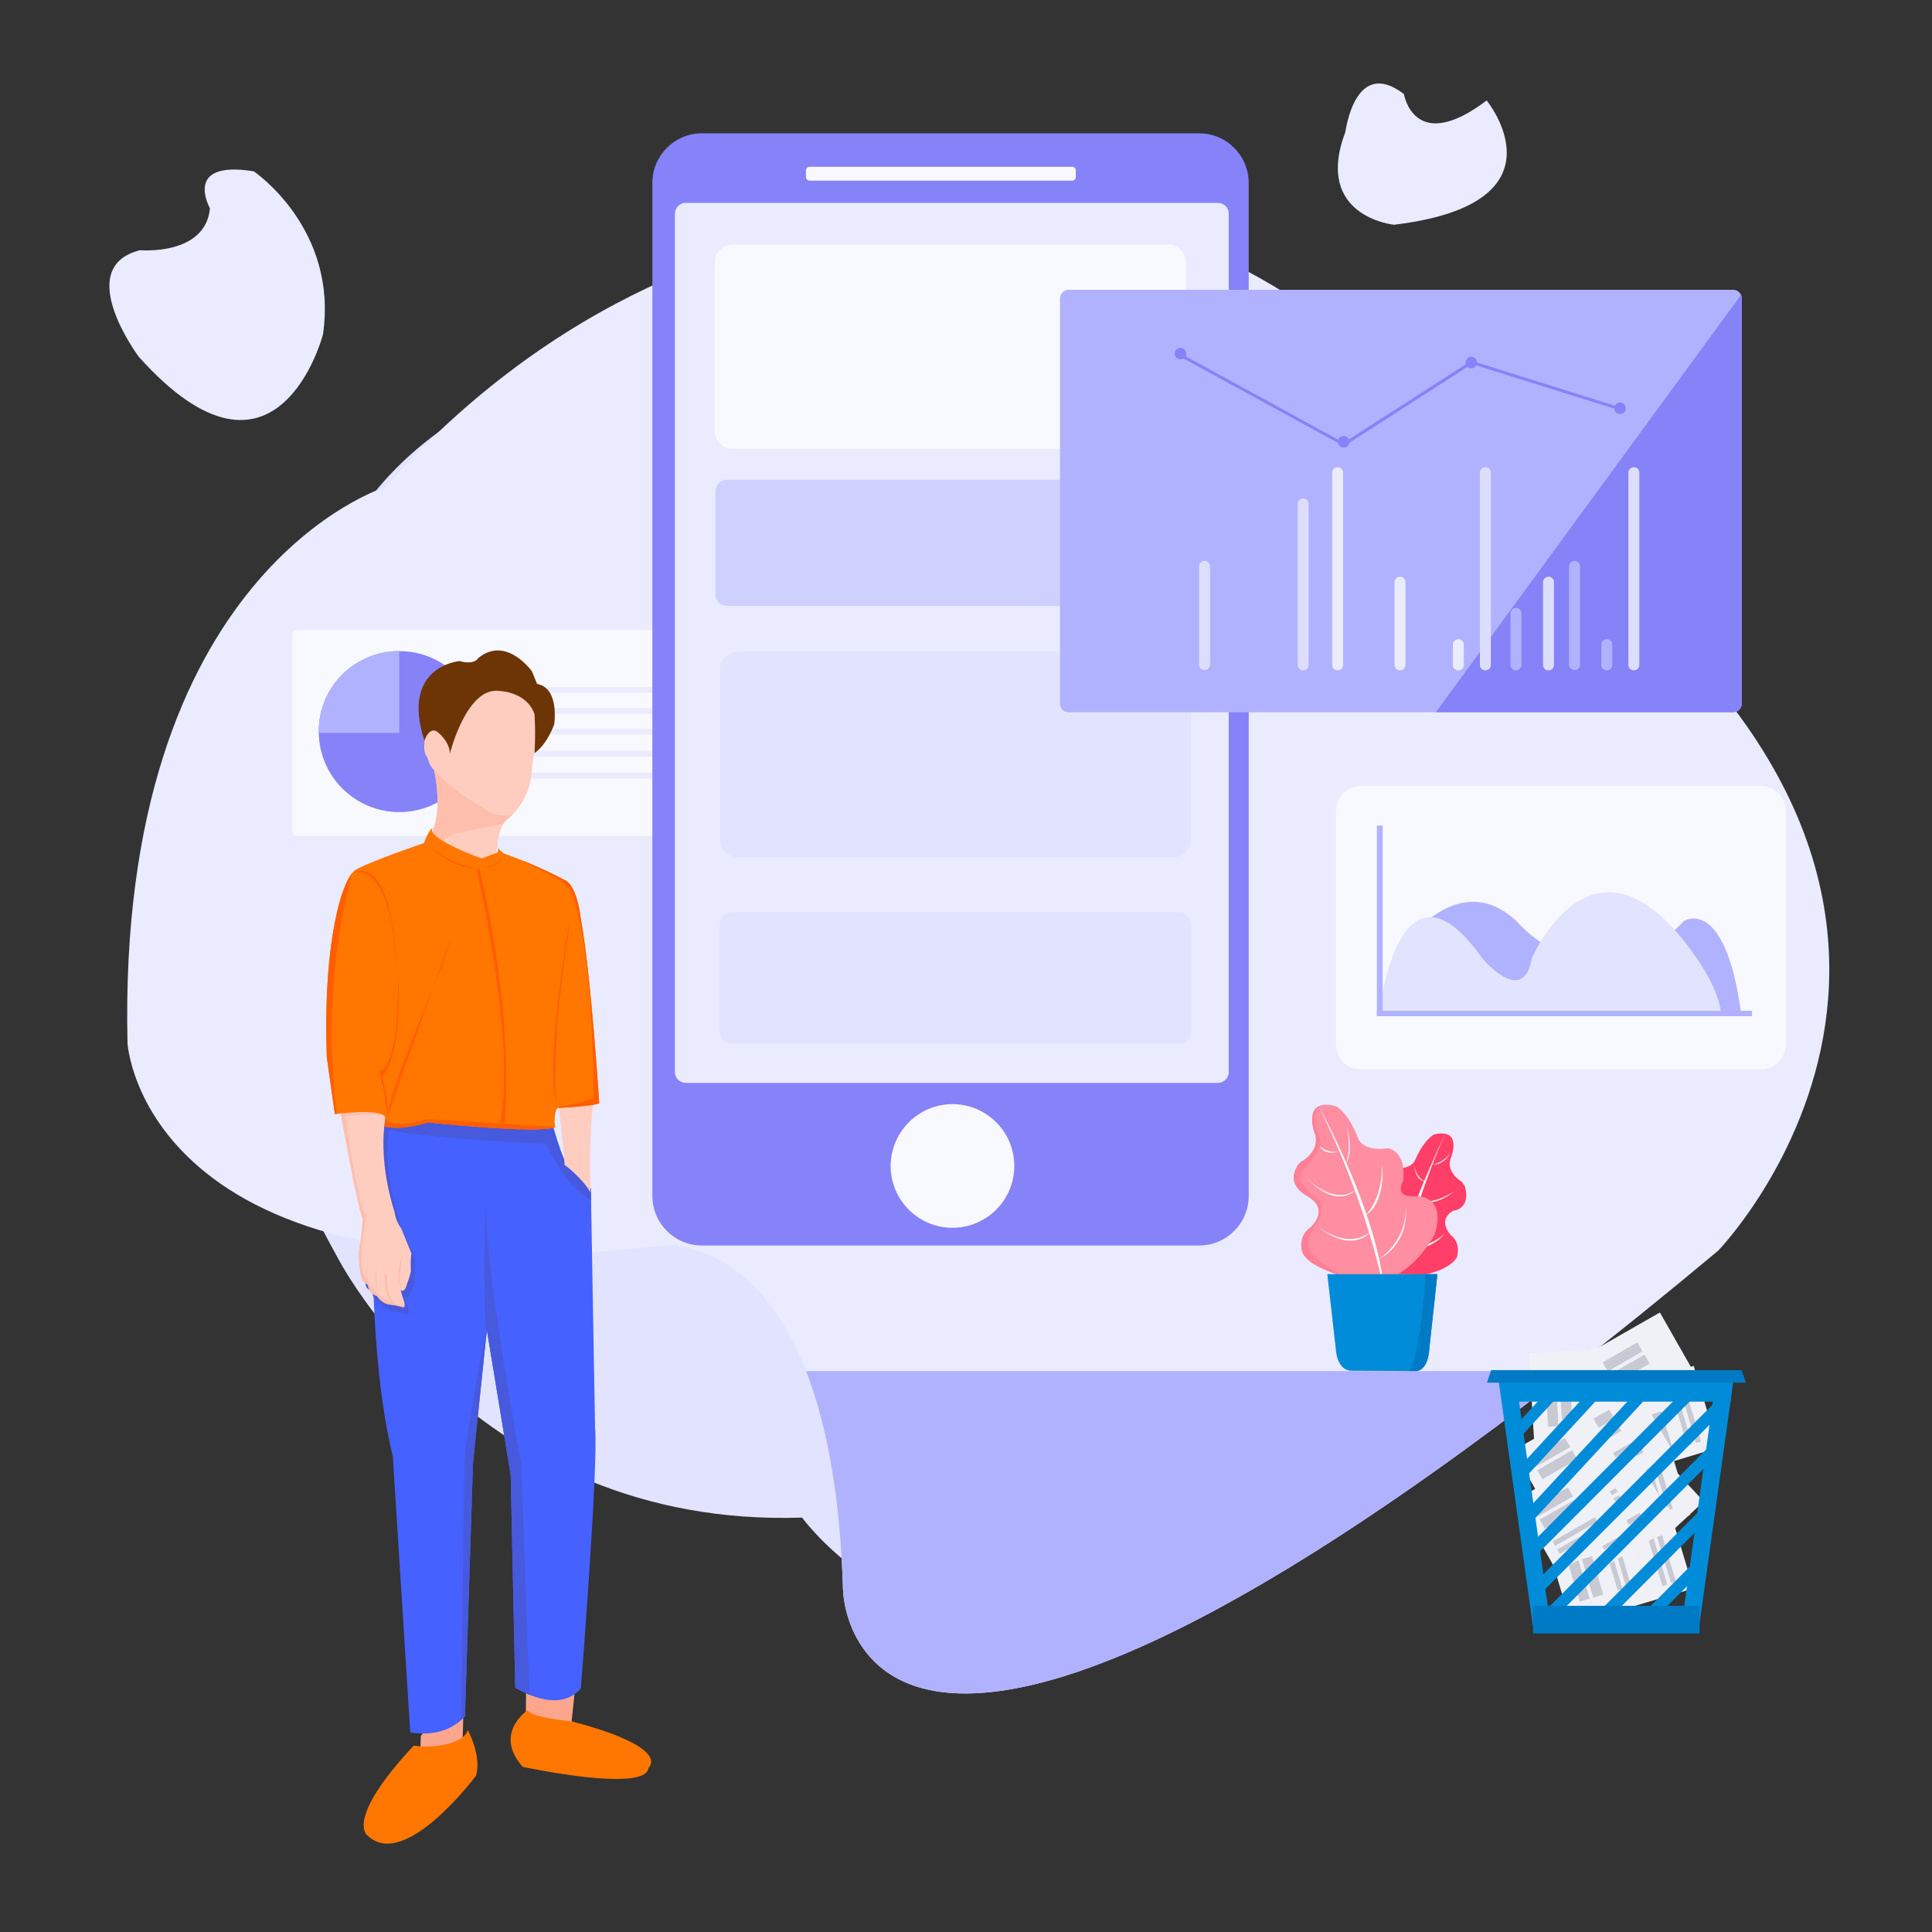<?xml version="1.0" encoding="utf-8"?>
<!-- Generator: Adobe Illustrator 23.0.3, SVG Export Plug-In . SVG Version: 6.00 Build 0)  -->
<svg version="1.1" id="图层_1" xmlns="http://www.w3.org/2000/svg" xmlns:xlink="http://www.w3.org/1999/xlink" x="0px" y="0px"
	 viewBox="0 0 600 600" enable-background="new 0 0 600 600" xml:space="preserve">
<rect x="0" y="0" width="600" height="600" fill="#333333" stroke="none"/>
<g>
	<path fill-rule="evenodd" clip-rule="evenodd" fill="#E2E3FE" d="M294.9,104.8c0,0-140.6-19.3-186.9,60.2c0,0-77,92.8-3.4,225.1
		c0,0,42.7,84.6,144.5,81.2c0,0,97.1,134.7,252.4-137.9c0,0,48.3-139.4-81.3-165.5C420.2,168,414.1,80.5,294.9,104.8L294.9,104.8z"
		/>
	<path fill-rule="evenodd" clip-rule="evenodd" fill="#EAEBFF" d="M359.1,72.1c0,0-134.7-38.4-239.5,79.2c0,0-83.4,25.7-80,172.7
		c0,0,4.8,82.1,165.2,62.9c0,0,53.5-7.6,57,106.7c0,0,1.2,121,271.8-105.2c0,0,108.1-111.5-58.4-226.7c0,0-78-9.5-64.8-63.2
		C410.3,98.6,386.5,80.6,359.1,72.1L359.1,72.1z"/>
	<g>
		<defs>
			<path id="SVGID_1_" d="M359.1,72.1c0,0-134.7-38.4-239.5,79.2c0,0-83.4,25.7-80,172.7c0,0,4.8,82.1,165.2,62.9
				c0,0,53.5-7.6,57,106.7c0,0,1.2,121,271.8-105.2c0,0,108.1-111.5-58.4-226.7c0,0-78-9.5-64.8-63.2
				C410.3,98.6,386.5,80.6,359.1,72.1L359.1,72.1z"/>
		</defs>
		<clipPath id="SVGID_2_">
			<use xlink:href="#SVGID_1_"  overflow="visible"/>
		</clipPath>
		<polygon clip-path="url(#SVGID_2_)" fill-rule="evenodd" clip-rule="evenodd" fill="#B1B2FF" points="519.5,425.8 187.9,425.8 
			187.9,567.8 519.5,567.8 519.5,425.8 		"/>
	</g>
	<path fill-rule="evenodd" clip-rule="evenodd" fill="#EAEBFF" d="M78.8,53.2c0,0,26.3,17.7,21.5,50.7c0,0-14.3,54.8-57.2,6.9
		c0,0-20.8-27.8,0.4-33.1c0,0,20.3,1.8,21.7-13C65.3,64.8,56.5,49.6,78.8,53.2L78.8,53.2z"/>
	<path fill-rule="evenodd" clip-rule="evenodd" fill="#EAEBFF" d="M436,29.2c0,0,3.1,19.1,25.7,2c0,0,26.2,32-28.8,38.6
		c0,0-25-2.5-15.1-28.8C417.9,40.9,420.7,17.5,436,29.2L436,29.2z"/>
	<path fill-rule="evenodd" clip-rule="evenodd" fill="#F8F8FF" d="M554.6,251.8c0-4.2-3.4-7.7-7.7-7.7H422.6c-4.2,0-7.7,3.4-7.7,7.7
		v72.6c0,4.2,3.4,7.7,7.7,7.7h124.3c4.2,0,7.7-3.4,7.7-7.7V251.8L554.6,251.8z"/>
	<polygon fill-rule="evenodd" clip-rule="evenodd" fill="#F0F1F7" points="502.5,457.8 479.4,471 492.3,493.5 515.3,480.3 
		502.5,457.8 	"/>
	<polygon fill-rule="evenodd" clip-rule="evenodd" fill="#C8C9D2" points="495.5,467.1 484.7,473.3 486.3,476.1 497.1,469.9 
		495.5,467.1 	"/>
	<polygon fill-rule="evenodd" clip-rule="evenodd" fill="#C8C9D2" points="497.7,470.9 486.9,477.1 488.5,479.9 499.3,473.7 
		497.7,470.9 	"/>
	<polygon fill-rule="evenodd" clip-rule="evenodd" fill="#C8C9D2" points="503.9,476.4 490.8,484 491.6,485.3 504.7,477.8 
		503.9,476.4 	"/>
	<polygon fill-rule="evenodd" clip-rule="evenodd" fill="#C8C9D2" points="505.3,478.9 492.2,486.4 493,487.8 506.1,480.3 
		505.3,478.9 	"/>
	<polygon fill-rule="evenodd" clip-rule="evenodd" fill="#F0F1F7" points="529.1,466.3 511,446.8 492.1,464.4 510.2,483.9 
		529.1,466.3 	"/>
	<polygon fill-rule="evenodd" clip-rule="evenodd" fill="#C8C9D2" points="518.5,461.6 510,452.4 507.6,454.7 516.1,463.8 
		518.5,461.6 	"/>
	<polygon fill-rule="evenodd" clip-rule="evenodd" fill="#C8C9D2" points="515.3,464.6 506.8,455.4 504.4,457.6 512.9,466.8 
		515.3,464.6 	"/>
	<polygon fill-rule="evenodd" clip-rule="evenodd" fill="#C8C9D2" points="511.3,471.9 501,460.8 499.8,461.9 510.1,473 
		511.3,471.9 	"/>
	<polygon fill-rule="evenodd" clip-rule="evenodd" fill="#C8C9D2" points="509.2,473.8 498.9,462.7 497.8,463.8 508.1,474.9 
		509.2,473.8 	"/>
	<polygon fill-rule="evenodd" clip-rule="evenodd" fill="#F0F1F7" points="490.1,443.7 516.2,448 520.5,422.5 494.3,418.2 
		490.1,443.7 	"/>
	<polygon fill-rule="evenodd" clip-rule="evenodd" fill="#C8C9D2" points="501.3,440.9 513.6,442.9 514.1,439.7 501.8,437.7 
		501.3,440.9 	"/>
	<polygon fill-rule="evenodd" clip-rule="evenodd" fill="#C8C9D2" points="502,436.6 514.3,438.6 514.9,435.4 502.6,433.4 
		502,436.6 	"/>
	<polygon fill-rule="evenodd" clip-rule="evenodd" fill="#C8C9D2" points="500.7,428.3 515.6,430.8 515.9,429.3 501,426.8 
		500.7,428.3 	"/>
	<polygon fill-rule="evenodd" clip-rule="evenodd" fill="#C8C9D2" points="501.2,425.5 516.1,428 516.4,426.4 501.4,424 
		501.2,425.5 	"/>
	<polygon fill-rule="evenodd" clip-rule="evenodd" fill="#F0F1F7" points="492.5,452.5 500.1,477.9 524.9,470.5 517.3,445.1 
		492.5,452.5 	"/>
	<polygon fill-rule="evenodd" clip-rule="evenodd" fill="#C8C9D2" points="499.9,461.4 503.5,473.3 506.6,472.4 503,460.5 
		499.9,461.4 	"/>
	<polygon fill-rule="evenodd" clip-rule="evenodd" fill="#C8C9D2" points="504.1,460.1 507.7,472.1 510.8,471.1 507.2,459.2 
		504.1,460.1 	"/>
	<polygon fill-rule="evenodd" clip-rule="evenodd" fill="#C8C9D2" points="510.9,455.3 515.3,469.8 516.8,469.3 512.5,454.8 
		510.9,455.3 	"/>
	<polygon fill-rule="evenodd" clip-rule="evenodd" fill="#C8C9D2" points="513.6,454.5 518,469 519.5,468.5 515.2,454 513.6,454.5 	
		"/>
	<polygon fill-rule="evenodd" clip-rule="evenodd" fill="#F0F1F7" points="493.5,475.3 501.1,500.7 525.9,493.3 518.2,467.8 
		493.5,475.3 	"/>
	<polygon fill-rule="evenodd" clip-rule="evenodd" fill="#C8C9D2" points="500.9,484.1 504.5,496.1 507.6,495.2 504,483.2 
		500.9,484.1 	"/>
	<polygon fill-rule="evenodd" clip-rule="evenodd" fill="#C8C9D2" points="505.1,482.9 508.7,494.8 511.8,493.9 508.2,482 
		505.1,482.9 	"/>
	<polygon fill-rule="evenodd" clip-rule="evenodd" fill="#C8C9D2" points="511.9,478.1 516.3,492.6 517.8,492.1 513.5,477.6 
		511.9,478.1 	"/>
	<polygon fill-rule="evenodd" clip-rule="evenodd" fill="#C8C9D2" points="514.6,477.3 519,491.7 520.5,491.3 516.2,476.8 
		514.6,477.3 	"/>
	<polygon fill-rule="evenodd" clip-rule="evenodd" fill="#F0F1F7" points="478.8,461.4 486.4,486.8 511.2,479.4 503.5,453.9 
		478.8,461.4 	"/>
	<polygon fill-rule="evenodd" clip-rule="evenodd" fill="#C8C9D2" points="486.2,470.2 489.8,482.2 492.9,481.2 489.3,469.3 
		486.2,470.2 	"/>
	<polygon fill-rule="evenodd" clip-rule="evenodd" fill="#C8C9D2" points="490.4,469 494,480.9 497.1,480 493.5,468 490.4,469 	"/>
	<polygon fill-rule="evenodd" clip-rule="evenodd" fill="#C8C9D2" points="497.2,464.2 501.6,478.7 503.1,478.2 498.7,463.7 
		497.2,464.2 	"/>
	<polygon fill-rule="evenodd" clip-rule="evenodd" fill="#C8C9D2" points="499.9,463.3 504.3,477.8 505.8,477.4 501.5,462.9 
		499.9,463.3 	"/>
	<polygon fill-rule="evenodd" clip-rule="evenodd" fill="#F0F1F7" points="479.6,476.6 487.2,502 512,494.6 504.4,469.2 
		479.6,476.6 	"/>
	<polygon fill-rule="evenodd" clip-rule="evenodd" fill="#C8C9D2" points="487,485.5 490.6,497.4 493.7,496.5 490.2,484.6 
		487,485.5 	"/>
	<polygon fill-rule="evenodd" clip-rule="evenodd" fill="#C8C9D2" points="491.3,484.2 494.8,496.2 497.9,495.2 494.4,483.3 
		491.3,484.2 	"/>
	<polygon fill-rule="evenodd" clip-rule="evenodd" fill="#C8C9D2" points="498,479.4 502.4,493.9 503.9,493.5 499.6,479 498,479.4 	
		"/>
	<polygon fill-rule="evenodd" clip-rule="evenodd" fill="#C8C9D2" points="500.8,478.6 505.1,493.1 506.6,492.6 502.3,478.1 
		500.8,478.6 	"/>
	<polygon fill-rule="evenodd" clip-rule="evenodd" fill="#F0F1F7" points="501.2,431.6 508.8,457.1 533.6,449.6 526,424.2 
		501.2,431.6 	"/>
	<polygon fill-rule="evenodd" clip-rule="evenodd" fill="#C8C9D2" points="508.7,440.5 512.2,452.5 515.4,451.5 511.8,439.6 
		508.7,440.5 	"/>
	<polygon fill-rule="evenodd" clip-rule="evenodd" fill="#C8C9D2" points="512.9,439.3 516.5,451.2 519.6,450.3 516,438.3 
		512.9,439.3 	"/>
	<polygon fill-rule="evenodd" clip-rule="evenodd" fill="#C8C9D2" points="519.7,434.4 524,448.9 525.5,448.5 521.2,434 
		519.7,434.4 	"/>
	<polygon fill-rule="evenodd" clip-rule="evenodd" fill="#C8C9D2" points="522.4,433.6 526.7,448.1 528.3,447.7 523.9,433.2 
		522.4,433.6 	"/>
	<polygon fill-rule="evenodd" clip-rule="evenodd" fill="#F0F1F7" points="474.8,420.3 476.4,446.8 502.3,445.2 500.6,418.7 
		474.8,420.3 	"/>
	<polygon fill-rule="evenodd" clip-rule="evenodd" fill="#C8C9D2" points="480,430.6 480.8,443.1 484,442.9 483.3,430.4 480,430.6 	
		"/>
	<polygon fill-rule="evenodd" clip-rule="evenodd" fill="#C8C9D2" points="484.4,430.4 485.2,442.8 488.4,442.6 487.6,430.2 
		484.4,430.4 	"/>
	<polygon fill-rule="evenodd" clip-rule="evenodd" fill="#C8C9D2" points="492.1,427.2 493.1,442.3 494.7,442.2 493.7,427.1 
		492.1,427.2 	"/>
	<polygon fill-rule="evenodd" clip-rule="evenodd" fill="#C8C9D2" points="494.9,427 495.9,442.1 497.5,442 496.5,426.9 494.9,427 	
		"/>
	<polygon fill-rule="evenodd" clip-rule="evenodd" fill="#F0F1F7" points="506.7,428.5 483.7,441.7 496.5,464.1 519.6,450.9 
		506.7,428.5 	"/>
	<polygon fill-rule="evenodd" clip-rule="evenodd" fill="#C8C9D2" points="499.8,437.8 488.9,443.9 490.5,446.8 501.4,440.6 
		499.8,437.8 	"/>
	<polygon fill-rule="evenodd" clip-rule="evenodd" fill="#C8C9D2" points="501.9,441.6 491.1,447.8 492.7,450.6 503.5,444.4 
		501.9,441.6 	"/>
	<polygon fill-rule="evenodd" clip-rule="evenodd" fill="#C8C9D2" points="508.2,447.1 495,454.6 495.8,456 509,448.5 508.2,447.1 	
		"/>
	<polygon fill-rule="evenodd" clip-rule="evenodd" fill="#C8C9D2" points="509.6,449.6 496.4,457.1 497.2,458.5 510.4,451 
		509.6,449.6 	"/>
	<polygon fill-rule="evenodd" clip-rule="evenodd" fill="#F0F1F7" points="507.7,451.2 484.7,464.4 497.5,486.9 520.5,473.7 
		507.7,451.2 	"/>
	<polygon fill-rule="evenodd" clip-rule="evenodd" fill="#C8C9D2" points="500.7,460.5 489.9,466.7 491.5,469.5 502.4,463.3 
		500.7,460.5 	"/>
	<polygon fill-rule="evenodd" clip-rule="evenodd" fill="#C8C9D2" points="502.9,464.3 492.1,470.5 493.7,473.3 504.5,467.1 
		502.9,464.3 	"/>
	<polygon fill-rule="evenodd" clip-rule="evenodd" fill="#C8C9D2" points="509.2,469.8 496,477.4 496.8,478.7 510,471.2 
		509.2,469.8 	"/>
	<polygon fill-rule="evenodd" clip-rule="evenodd" fill="#C8C9D2" points="510.6,472.3 497.4,479.8 498.2,481.2 511.4,473.7 
		510.6,472.3 	"/>
	<polygon fill-rule="evenodd" clip-rule="evenodd" fill="#F0F1F7" points="493,437.3 470,450.5 482.8,473 505.8,459.8 493,437.3 	
		"/>
	<polygon fill-rule="evenodd" clip-rule="evenodd" fill="#C8C9D2" points="486,446.6 475.2,452.8 476.8,455.6 487.7,449.4 
		486,446.6 	"/>
	<polygon fill-rule="evenodd" clip-rule="evenodd" fill="#C8C9D2" points="488.2,450.4 477.4,456.6 479,459.4 489.8,453.2 
		488.2,450.4 	"/>
	<polygon fill-rule="evenodd" clip-rule="evenodd" fill="#C8C9D2" points="494.5,455.9 481.3,463.4 482.1,464.8 495.3,457.3 
		494.5,455.9 	"/>
	<polygon fill-rule="evenodd" clip-rule="evenodd" fill="#C8C9D2" points="495.9,458.4 482.7,465.9 483.5,467.3 496.7,459.8 
		495.9,458.4 	"/>
	<polygon fill-rule="evenodd" clip-rule="evenodd" fill="#F0F1F7" points="493.8,452.6 470.8,465.8 483.6,488.2 506.7,475 
		493.8,452.6 	"/>
	<polygon fill-rule="evenodd" clip-rule="evenodd" fill="#C8C9D2" points="486.9,461.9 476.1,468 477.7,470.9 488.5,464.7 
		486.9,461.9 	"/>
	<polygon fill-rule="evenodd" clip-rule="evenodd" fill="#C8C9D2" points="489.1,465.7 478.2,471.9 479.8,474.7 490.7,468.5 
		489.1,465.7 	"/>
	<polygon fill-rule="evenodd" clip-rule="evenodd" fill="#C8C9D2" points="495.3,471.2 482.2,478.7 482.9,480.1 496.1,472.6 
		495.3,471.2 	"/>
	<polygon fill-rule="evenodd" clip-rule="evenodd" fill="#C8C9D2" points="496.7,473.7 483.6,481.2 484.4,482.6 497.5,475.1 
		496.7,473.7 	"/>
	<polygon fill-rule="evenodd" clip-rule="evenodd" fill="#F0F1F7" points="515.5,407.6 492.4,420.8 505.3,443.2 528.3,430.1 
		515.5,407.6 	"/>
	<polygon fill-rule="evenodd" clip-rule="evenodd" fill="#C8C9D2" points="508.5,416.9 497.7,423.1 499.3,425.9 510.1,419.7 
		508.5,416.9 	"/>
	<polygon fill-rule="evenodd" clip-rule="evenodd" fill="#C8C9D2" points="510.7,420.7 499.9,426.9 501.5,429.7 512.3,423.5 
		510.7,420.7 	"/>
	<polygon fill-rule="evenodd" clip-rule="evenodd" fill="#C8C9D2" points="516.9,426.2 503.8,433.7 504.6,435.1 517.7,427.6 
		516.9,426.2 	"/>
	<polygon fill-rule="evenodd" clip-rule="evenodd" fill="#C8C9D2" points="518.3,428.7 505.2,436.2 506,437.6 519.1,430.1 
		518.3,428.7 	"/>
	<polygon fill-rule="evenodd" clip-rule="evenodd" fill="#018CDA" points="470.4,425.7 465.1,426.5 476,504.6 481.4,503.8 
		470.4,425.7 	"/>
	<polygon fill-rule="evenodd" clip-rule="evenodd" fill="#018CDA" points="537.5,429.3 467.1,429.3 467.1,435.3 537.5,435.3 
		537.5,429.3 	"/>
	<polygon fill-rule="evenodd" clip-rule="evenodd" fill="#018CDA" points="530.5,449.5 478.1,502 480.7,504.6 533.1,452.1 
		530.5,449.5 	"/>
	<polygon fill-rule="evenodd" clip-rule="evenodd" fill="#018CDA" points="534,434.1 474.9,493.3 477.5,495.9 536.6,436.8 
		534,434.1 	"/>
	<polygon fill-rule="evenodd" clip-rule="evenodd" fill="#018CDA" points="525.3,429.5 474,480.9 476.6,483.5 527.9,432.1 
		525.3,429.5 	"/>
	<polygon fill-rule="evenodd" clip-rule="evenodd" fill="#018CDA" points="527.8,469.2 493.2,503.9 495.8,506.6 530.5,471.8 
		527.8,469.2 	"/>
	<polygon fill-rule="evenodd" clip-rule="evenodd" fill="#018CDA" points="525.3,486 511.5,499.9 514.1,502.5 527.9,488.6 
		525.3,486 	"/>
	<polygon fill-rule="evenodd" clip-rule="evenodd" fill="#018CDA" points="508.6,431.8 472.6,470.7 475.1,473.3 511.1,434.4 
		508.6,431.8 	"/>
	<polygon fill-rule="evenodd" clip-rule="evenodd" fill="#018CDA" points="496.3,429.1 469.7,458 472.2,460.5 498.8,431.6 
		496.3,429.1 	"/>
	<polygon fill-rule="evenodd" clip-rule="evenodd" fill="#018CDA" points="480.3,432.3 469.7,443.8 472.2,446.3 482.9,434.7 
		480.3,432.3 	"/>
	<polygon fill-rule="evenodd" clip-rule="evenodd" fill="#018CDA" points="533.2,426.1 538.6,426.8 527.7,505 522.3,504.2 
		533.2,426.1 	"/>
	<polygon fill-rule="evenodd" clip-rule="evenodd" fill="#007AC5" points="527.8,498.7 476.1,498.7 476.1,507.3 527.8,507.3 
		527.8,498.7 	"/>
	<polygon fill-rule="evenodd" clip-rule="evenodd" fill="#007AC5" points="542.2,429.4 461.8,429.4 463.1,425.5 540.9,425.5 
		542.2,429.4 	"/>
	<path fill-rule="evenodd" clip-rule="evenodd" fill="#FF3F67" d="M454,367c0,0-5.5-3-3.2-8c0,0,3.3-8.7-5.4-6.7c0,0-3.1,1.4-6,8.1
		c0,0-1.2,3.3-7.8,2.2c0,0-4.9,0.5-4.2,8.4c0,0,2.5,4.6-4.1,3.6c0,0-7.3-0.3-4.7,9.5c0,0,3.8,8.6,10.7,11.5l13.3,0.2
		c0,0,7.1-1.2,9.8-5.2c0,0,1.6-4.3-1.8-7c0,0-4.5-4.5,0.7-7.6c0,0,5.5-0.3,3.7-7.4L454,367L454,367z"/>
	<g>
		<defs>
			<path id="SVGID_3_" d="M454,367c0,0-5.5-3-3.2-8c0,0,3.3-8.7-5.4-6.7c0,0-3.1,1.4-6,8.1c0,0-1.2,3.3-7.8,2.2c0,0-4.9,0.5-4.2,8.4
				c0,0,2.5,4.6-4.1,3.6c0,0-7.3-0.3-4.7,9.5c0,0,3.8,8.6,10.7,11.5l13.3,0.2c0,0,7.1-1.2,9.8-5.2c0,0,1.6-4.3-1.8-7
				c0,0-4.5-4.5,0.7-7.6c0,0,5.5-0.3,3.7-7.4L454,367L454,367z"/>
		</defs>
		<clipPath id="SVGID_4_">
			<use xlink:href="#SVGID_3_"  overflow="visible"/>
		</clipPath>
		<path clip-path="url(#SVGID_4_)" fill-rule="evenodd" clip-rule="evenodd" fill="#FFFFFF" d="M448.9,352c0,0-16.7,34.4-15.7,46.5
			C433.2,398.5,440.2,370.8,448.9,352L448.9,352z"/>
		<path clip-path="url(#SVGID_4_)" fill-rule="evenodd" clip-rule="evenodd" fill="#FFFFFF" d="M436.8,386.6c0,0,5.1,3.8,12.1-3.6
			C448.9,383.1,441.6,389.2,436.8,386.6L436.8,386.6z"/>
		<path clip-path="url(#SVGID_4_)" fill-rule="evenodd" clip-rule="evenodd" fill="#FFFFFF" d="M441,372.9c0,0,3.8,2.4,10.8-3
			C451.8,369.9,445.5,374.2,441,372.9L441,372.9z"/>
		<path clip-path="url(#SVGID_4_)" fill-rule="evenodd" clip-rule="evenodd" fill="#FFFFFF" d="M444.8,361.8c0,0,4.3-1.1,5.5-3.8
			C450.4,357.9,449.3,361.4,444.8,361.8L444.8,361.8z"/>
		<path clip-path="url(#SVGID_4_)" fill-rule="evenodd" clip-rule="evenodd" fill="#FFFFFF" d="M442.8,367c0,0-3-0.8-3.6-5.3
			C439.3,361.8,439.2,366.5,442.8,367L442.8,367z"/>
	</g>
	<path fill-rule="evenodd" clip-rule="evenodd" fill="#FF8EA2" d="M403.9,360.9c0,0,6.8-3.4,4.2-9.5c0,0-3.6-10.7,6.9-7.8
		c0,0,3.7,1.8,6.8,10c0,0,1.3,4.1,9.3,3c0,0,5.9,0.8,4.6,10.3c0,0-3.3,5.4,4.7,4.6c0,0,8.8,0,5.2,11.7c0,0-5.1,10.2-13.4,13.3
		l-16-0.4c0,0-9.7-2.9-11.4-6.6c-0.3,0-2.3-5.3,2.4-8.5c0,0,5.6-5.1-0.5-9.1c-0.1-0.3-7.3-3.1-4.1-9.2
		C403.1,361.7,403.2,361.7,403.9,360.9L403.9,360.9z"/>
	<g>
		<defs>
			<path id="SVGID_5_" d="M403.9,360.9c0,0,6.8-3.4,4.2-9.5c0,0-3.6-10.7,6.9-7.8c0,0,3.7,1.8,6.8,10c0,0,1.3,4.1,9.3,3
				c0,0,5.9,0.8,4.6,10.3c0,0-3.3,5.4,4.7,4.6c0,0,8.8,0,5.2,11.7c0,0-5.1,10.2-13.4,13.3l-16-0.4c0,0-9.7-2.9-11.4-6.6
				c-0.3,0-2.3-5.3,2.4-8.5c0,0,5.6-5.1-0.5-9.1c-0.1-0.3-7.3-3.1-4.1-9.2C403.1,361.7,403.2,361.7,403.9,360.9L403.9,360.9z"/>
		</defs>
		<clipPath id="SVGID_6_">
			<use xlink:href="#SVGID_5_"  overflow="visible"/>
		</clipPath>
		<path clip-path="url(#SVGID_6_)" fill-rule="evenodd" clip-rule="evenodd" fill="#FFFFFF" d="M409.3,343.2
			c0,0,18.4,32.4,20.7,58.5C429.9,401.6,425.7,376,409.3,343.2L409.3,343.2z"/>
		<path clip-path="url(#SVGID_6_)" fill-rule="evenodd" clip-rule="evenodd" fill="#FFFFFF" d="M428.2,391c0,0,9.5-3.9,8.4-17
			C436.6,374,437.8,384.5,428.2,391L428.2,391z"/>
		<path clip-path="url(#SVGID_6_)" fill-rule="evenodd" clip-rule="evenodd" fill="#FFFFFF" d="M425.6,382.5c0,0-5.1,7.2-16.3-1.5
			C409.3,380.9,418.5,388.5,425.6,382.5L425.6,382.5z"/>
		<path clip-path="url(#SVGID_6_)" fill-rule="evenodd" clip-rule="evenodd" fill="#FFFFFF" d="M421.2,369.4c0,0-5.6,6.8-15.7-3.8
			C405.5,365.6,414.2,374.9,421.2,369.4L421.2,369.4z"/>
		<path clip-path="url(#SVGID_6_)" fill-rule="evenodd" clip-rule="evenodd" fill="#FFFFFF" d="M415.6,357.5c0,0-3.5,2-6.4-2.1
			C409.3,355.4,411.8,358.5,415.6,357.5L415.6,357.5z"/>
		<path clip-path="url(#SVGID_6_)" fill-rule="evenodd" clip-rule="evenodd" fill="#FFFFFF" d="M424.2,377.3c0,0,5.9-2.7,5.1-15.7
			C429.2,361.6,429.7,371.5,424.2,377.3L424.2,377.3z"/>
		<path clip-path="url(#SVGID_6_)" fill-rule="evenodd" clip-rule="evenodd" fill="#FFFFFF" d="M418,361.6c0,0,2.7-4.4,0-12.3
			C418,349.3,420,355.2,418,361.6L418,361.6z"/>
		<path clip-path="url(#SVGID_6_)" fill-rule="evenodd" clip-rule="evenodd" fill="#FF8096" d="M412.3,341.2
			c-0.9,0.9-3.1,2.5-3.6,3.9c-1,3.3,0.5,6.5,1.5,9.2c0.4,1.2-1.4,3.8-1.9,4.8c-1.3,2.9-5,3.8-4.4,7.5c0.1,0.7,0.9,1.4,1.3,1.9
			c0.6,0.7,1,1.7,1.7,2.2c1.6,1.1,3.1,1.5,3.5,3.6c0.9,4.7-4.7,7.8-4.1,12.3c1,7,14.5,7.6,10.5,15.7c-0.4,0.8-1,1.6-1.6,2.2
			c-6.3,5.6-16,2.4-22.3-1c-3.8-2.1-6.8-3.8-9.1-7.7c-3.4-5.8-2.9-14.2-1.9-20.6c2-12.3,7.3-25.1,18-32.4c2.4-1.7,4.9-2.5,7.8-3.1
			c0.9-0.2,2.2-0.7,3.1-0.4c0.8,0.3,1.5,2.3,1.6,3.1c0.1,0.4-0.4,1.7-0.1,1.4"/>
	</g>
	<path fill-rule="evenodd" clip-rule="evenodd" fill="#018CDA" d="M446.4,395.7l-34.2,0l2.7,23.7c0,0,0.3,5.8,4.4,6.3l20.3,0.1
		c0,0,3.9,0.4,4.3-7.1L446.4,395.7L446.4,395.7z"/>
	<g>
		<defs>
			<path id="SVGID_7_" d="M446.4,395.7l-34.2,0l2.7,23.7c0,0,0.3,5.8,4.4,6.3l20.3,0.1c0,0,3.9,0.4,4.3-7.1L446.4,395.7L446.4,395.7
				z"/>
		</defs>
		<clipPath id="SVGID_8_">
			<use xlink:href="#SVGID_7_"  overflow="visible"/>
		</clipPath>
		<path clip-path="url(#SVGID_8_)" fill-rule="evenodd" clip-rule="evenodd" fill="#007AC5" d="M443.6,383.7
			c-1.1,13-1.3,25.7-4.4,38.4c-1.2,5.2-4.3,6.7-8.3,9.4c-0.3,0.2-1.2,0.8-0.9,1.3c1.3,2.1,11.4,0.9,13.2,0.9
			c16.8,0,23.2-7.7,22.1-26.4c-0.3-5-2.3-15.4-7.8-17.6c-0.2-0.1-0.4-0.1-0.6-0.2c-0.6-0.2-0.5-0.1-1.1-0.2c-4.8-0.2-9.3-2.3-14-2.5
			c-0.3,0-2.8,0-2.8-0.2"/>
	</g>
	<path fill-rule="evenodd" clip-rule="evenodd" fill="#F8F8FF" d="M230.4,197c0-0.7-0.6-1.3-1.3-1.3H92c-0.7,0-1.3,0.6-1.3,1.3v61.3
		c0,0.7,0.6,1.3,1.3,1.3h137.1c0.7,0,1.3-0.6,1.3-1.3V197L230.4,197z"/>
	<polygon fill-rule="evenodd" clip-rule="evenodd" fill="#EAEBFF" points="225.3,213.4 155.5,213.4 155.5,215.1 225.3,215.1 
		225.3,213.4 	"/>
	<polygon fill-rule="evenodd" clip-rule="evenodd" fill="#EAEBFF" points="225.3,219.9 155.5,219.9 155.5,221.7 225.3,221.7 
		225.3,219.9 	"/>
	<polygon fill-rule="evenodd" clip-rule="evenodd" fill="#EAEBFF" points="225.3,226.4 155.5,226.4 155.5,228.1 225.3,228.1 
		225.3,226.4 	"/>
	<polygon fill-rule="evenodd" clip-rule="evenodd" fill="#EAEBFF" points="225.3,233.2 155.5,233.2 155.5,234.9 225.3,234.9 
		225.3,233.2 	"/>
	<polygon fill-rule="evenodd" clip-rule="evenodd" fill="#EAEBFF" points="225.3,240 155.5,240 155.5,241.8 225.3,241.8 225.3,240 	
		"/>
	<path fill-rule="evenodd" clip-rule="evenodd" fill="#8682F8" d="M124,202.2c13.8,0,25,11.2,25,25c0,13.8-11.2,25-25,25
		c-13.8,0-25-11.2-25-25C98.9,213.4,110.1,202.2,124,202.2L124,202.2z"/>
	<g>
		<defs>
			<path id="SVGID_9_" d="M124,202.2c13.8,0,25,11.2,25,25c0,13.8-11.2,25-25,25c-13.8,0-25-11.2-25-25
				C98.9,213.4,110.1,202.2,124,202.2L124,202.2z"/>
		</defs>
		<clipPath id="SVGID_10_">
			<use xlink:href="#SVGID_9_"  overflow="visible"/>
		</clipPath>
		<polygon clip-path="url(#SVGID_10_)" fill-rule="evenodd" clip-rule="evenodd" fill="#B1B2FF" points="124,227.6 90.8,227.6 
			98.9,195.7 124,195.7 124,227.6 		"/>
	</g>
	<path fill-rule="evenodd" clip-rule="evenodd" fill="#B1B2FF" d="M434.8,295.2c0,0,17.2-26.7,36.1-9.2c0,0,24.3,29,52.1,0
		c0,0,12.7-8,17.7,28.5l-107.6,0.6L434.8,295.2L434.8,295.2z"/>
	<path fill-rule="evenodd" clip-rule="evenodd" fill="#E2E3FE" d="M428.5,313.9c0,0,6.1-52.5,31.8-16.3c0,0,12.7,15.4,15.5,0
		c0,0,19.5-46,51.1,0c0,0,7.4,10.4,7.5,17.5L428.5,313.9L428.5,313.9z"/>
	<path fill-rule="evenodd" clip-rule="evenodd" fill="#E2E3FE" d="M428.5,313.9c0,0,6.1-52.5,31.8-16.3c0,0,12.7,15.4,15.5,0
		c0,0,19.5-46,51.1,0c0,0,7.4,10.4,7.5,17.5L428.5,313.9L428.5,313.9z"/>
	<polygon fill-rule="evenodd" clip-rule="evenodd" fill="#B1B2FF" points="544.1,313.9 427.6,313.9 427.6,315.6 544.1,315.6 
		544.1,313.9 	"/>
	<polygon fill-rule="evenodd" clip-rule="evenodd" fill="#B1B2FF" points="429.4,256.4 427.6,256.4 427.6,315.1 429.4,315.1 
		429.4,256.4 	"/>
	<path fill-rule="evenodd" clip-rule="evenodd" fill="#8682F8" d="M387.8,56.8c0-8.5-6.9-15.4-15.4-15.4H218
		c-8.5,0-15.4,6.9-15.4,15.4v314.6c0,8.5,6.9,15.4,15.4,15.4h154.4c8.5,0,15.4-6.9,15.4-15.4V56.8L387.8,56.8z"/>
	<path fill-rule="evenodd" clip-rule="evenodd" fill="#EAEBFF" d="M381.6,66.4c0-1.9-1.5-3.4-3.4-3.4H213c-1.9,0-3.4,1.5-3.4,3.4
		v266.5c0,1.9,1.5,3.4,3.4,3.4h165.2c1.9,0,3.4-1.5,3.4-3.4V66.4L381.6,66.4z"/>
	<path fill-rule="evenodd" clip-rule="evenodd" fill="#F8F8FF" d="M334.1,52.9c0-0.6-0.5-1.1-1.1-1.1h-81.6c-0.6,0-1.1,0.5-1.1,1.1
		V55c0,0.6,0.5,1.1,1.1,1.1H333c0.6,0,1.1-0.5,1.1-1.1V52.9L334.1,52.9z"/>
	<path fill-rule="evenodd" clip-rule="evenodd" fill="#F8F8FF" d="M295.8,342.9c10.6,0,19.2,8.6,19.2,19.2
		c0,10.6-8.6,19.2-19.2,19.2s-19.2-8.6-19.2-19.2C276.6,351.6,285.2,342.9,295.8,342.9L295.8,342.9z"/>
	<path fill-rule="evenodd" clip-rule="evenodd" fill="#E2E3FE" d="M369.9,287c0-2-1.6-3.7-3.7-3.7H227.2c-2,0-3.7,1.6-3.7,3.7v33.5
		c0,2,1.6,3.6,3.7,3.6h139.1c2,0,3.7-1.6,3.7-3.6V287L369.9,287z"/>
	<path fill-rule="evenodd" clip-rule="evenodd" fill="#E2E3FE" d="M369.9,208.1c0-3.2-2.6-5.7-5.7-5.7H229.3c-3.2,0-5.7,2.6-5.7,5.7
		v52.5c0,3.2,2.6,5.7,5.7,5.7h134.9c3.2,0,5.7-2.6,5.7-5.7V208.1L369.9,208.1z"/>
	<path fill-rule="evenodd" clip-rule="evenodd" fill="#CED0FE" d="M368.5,152.5c0-1.9-1.6-3.5-3.5-3.5H225.7c-1.9,0-3.5,1.6-3.5,3.5
		v32.2c0,1.9,1.6,3.5,3.5,3.5H365c1.9,0,3.5-1.6,3.5-3.5V152.5L368.5,152.5z"/>
	<path fill-rule="evenodd" clip-rule="evenodd" fill="#F8F8FF" d="M368.3,81.6c0-3.1-2.5-5.7-5.7-5.7h-135c-3.1,0-5.7,2.5-5.7,5.7
		v52.1c0,3.1,2.5,5.7,5.7,5.7h135c3.1,0,5.7-2.5,5.7-5.7V81.6L368.3,81.6z"/>
	<path fill-rule="evenodd" clip-rule="evenodd" fill="#B1B2FF" d="M540.9,92.6c0-1.4-1.2-2.6-2.6-2.6H331.8c-1.4,0-2.6,1.2-2.6,2.6
		v126c0,1.4,1.2,2.6,2.6,2.6h206.5c1.4,0,2.6-1.2,2.6-2.6V92.6L540.9,92.6z"/>
	<g>
		<defs>
			<path id="SVGID_11_" d="M540.9,92.6c0-1.4-1.2-2.6-2.6-2.6H331.8c-1.4,0-2.6,1.2-2.6,2.6v126c0,1.4,1.2,2.6,2.6,2.6h206.5
				c1.4,0,2.6-1.2,2.6-2.6V92.6L540.9,92.6z"/>
		</defs>
		<clipPath id="SVGID_12_">
			<use xlink:href="#SVGID_11_"  overflow="visible"/>
		</clipPath>
		<polygon clip-path="url(#SVGID_12_)" fill-rule="evenodd" clip-rule="evenodd" fill="#8682F8" points="566.2,56.7 418.7,258.4 
			552.3,253.6 608.3,209.5 566.2,56.7 		"/>
	</g>
	<path fill-rule="evenodd" clip-rule="evenodd" fill="#B1B2FF" d="M365.9,120.9c0-1-0.8-1.7-1.7-1.7c-1,0-1.7,0.8-1.7,1.7v85.6
		c0,1,0.8,1.7,1.7,1.7c1,0,1.7-0.8,1.7-1.7V120.9L365.9,120.9z"/>
	<path fill-rule="evenodd" clip-rule="evenodd" fill="#DDDEFD" d="M375.8,175.9c0-1-0.8-1.7-1.7-1.7c-1,0-1.7,0.8-1.7,1.7v30.5
		c0,1,0.8,1.7,1.7,1.7c1,0,1.7-0.8,1.7-1.7V175.9L375.8,175.9z"/>
	<path fill-rule="evenodd" clip-rule="evenodd" fill="#B1B2FF" d="M385.3,166.2c0-1-0.8-1.7-1.7-1.7c-1,0-1.7,0.8-1.7,1.7v40.3
		c0,1,0.8,1.7,1.7,1.7c1,0,1.7-0.8,1.7-1.7V166.2L385.3,166.2z"/>
	<path fill-rule="evenodd" clip-rule="evenodd" fill="#B1B2FF" d="M396.5,151.6c0-1-0.8-1.7-1.7-1.7c-1,0-1.7,0.8-1.7,1.7v54.8
		c0,1,0.8,1.7,1.7,1.7c1,0,1.7-0.8,1.7-1.7V151.6L396.5,151.6z"/>
	<path fill-rule="evenodd" clip-rule="evenodd" fill="#DDDEFD" d="M406.4,156.5c0-1-0.8-1.7-1.7-1.7c-1,0-1.7,0.8-1.7,1.7v50
		c0,1,0.8,1.7,1.7,1.7c1,0,1.7-0.8,1.7-1.7V156.5L406.4,156.5z"/>
	<path fill-rule="evenodd" clip-rule="evenodd" fill="#EAEBFB" d="M417.1,146.8c0-1-0.8-1.7-1.7-1.7c-1,0-1.7,0.8-1.7,1.7v59.7
		c0,1,0.8,1.7,1.7,1.7c1,0,1.7-0.8,1.7-1.7V146.8L417.1,146.8z"/>
	<path fill-rule="evenodd" clip-rule="evenodd" fill="#B1B2FF" d="M426.4,190.5c0-1-0.8-1.7-1.7-1.7c-1,0-1.7,0.8-1.7,1.7v16
		c0,1,0.8,1.7,1.7,1.7c1,0,1.7-0.8,1.7-1.7V190.5L426.4,190.5z"/>
	<path fill-rule="evenodd" clip-rule="evenodd" fill="#B1B2FF" d="M472.5,190.5c0-1-0.8-1.7-1.7-1.7s-1.7,0.8-1.7,1.7v16
		c0,1,0.8,1.7,1.7,1.7s1.7-0.8,1.7-1.7V190.5L472.5,190.5z"/>
	<path fill-rule="evenodd" clip-rule="evenodd" fill="#EAEBFB" d="M436.5,180.8c0-1-0.8-1.7-1.7-1.7c-1,0-1.7,0.8-1.7,1.7v25.7
		c0,1,0.8,1.7,1.7,1.7c1,0,1.7-0.8,1.7-1.7V180.8L436.5,180.8z"/>
	<path fill-rule="evenodd" clip-rule="evenodd" fill="#DDDEFD" d="M482.6,180.8c0-1-0.8-1.7-1.7-1.7c-1,0-1.7,0.8-1.7,1.7v25.7
		c0,1,0.8,1.7,1.7,1.7c1,0,1.7-0.8,1.7-1.7V180.8L482.6,180.8z"/>
	<path fill-rule="evenodd" clip-rule="evenodd" fill="#B1B2FF" d="M444.5,175.9c0-1-0.8-1.7-1.7-1.7c-1,0-1.7,0.8-1.7,1.7v30.5
		c0,1,0.8,1.7,1.7,1.7c1,0,1.7-0.8,1.7-1.7V175.9L444.5,175.9z"/>
	<path fill-rule="evenodd" clip-rule="evenodd" fill="#B1B2FF" d="M490.7,175.9c0-1-0.8-1.7-1.7-1.7c-1,0-1.7,0.8-1.7,1.7v30.5
		c0,1,0.8,1.7,1.7,1.7c1,0,1.7-0.8,1.7-1.7V175.9L490.7,175.9z"/>
	<path fill-rule="evenodd" clip-rule="evenodd" fill="#EAEBFB" d="M454.6,200.2c0-1-0.8-1.7-1.7-1.7c-1,0-1.7,0.8-1.7,1.7v6.3
		c0,1,0.8,1.7,1.7,1.7c1,0,1.7-0.8,1.7-1.7V200.2L454.6,200.2z"/>
	<path fill-rule="evenodd" clip-rule="evenodd" fill="#B1B2FF" d="M500.7,200.2c0-1-0.8-1.7-1.7-1.7c-1,0-1.7,0.8-1.7,1.7v6.3
		c0,1,0.8,1.7,1.7,1.7c1,0,1.7-0.8,1.7-1.7V200.2L500.7,200.2z"/>
	<path fill-rule="evenodd" clip-rule="evenodd" fill="#DDDEFD" d="M463,146.8c0-1-0.8-1.7-1.7-1.7c-1,0-1.7,0.8-1.7,1.7v59.7
		c0,1,0.8,1.7,1.7,1.7c1,0,1.7-0.8,1.7-1.7V146.8L463,146.8z"/>
	<path fill-rule="evenodd" clip-rule="evenodd" fill="#DDDEFD" d="M509.1,146.8c0-1-0.8-1.7-1.7-1.7c-1,0-1.7,0.8-1.7,1.7v59.7
		c0,1,0.8,1.7,1.7,1.7c1,0,1.7-0.8,1.7-1.7V146.8L509.1,146.8z"/>
	<polygon fill-rule="evenodd" clip-rule="evenodd" fill="#8682F8" points="417.3,137.5 366.7,109.8 366.2,110.6 416.9,138.3 
		417.3,137.5 	"/>
	<polygon fill-rule="evenodd" clip-rule="evenodd" fill="#8682F8" points="457.3,111.8 417.3,137.5 417.8,138.3 457.8,112.6 
		457.3,111.8 	"/>
	<polygon fill-rule="evenodd" clip-rule="evenodd" fill="#8682F8" points="502.8,126.4 457.5,112.2 457.2,113.1 502.6,127.3 
		502.8,126.4 	"/>
	<path fill-rule="evenodd" clip-rule="evenodd" fill="#8682F8" d="M417.3,135.4c1,0,1.8,0.8,1.8,1.8c0,1-0.8,1.8-1.8,1.8
		c-1,0-1.8-0.8-1.8-1.8C415.5,136.2,416.3,135.4,417.3,135.4L417.3,135.4z"/>
	<path fill-rule="evenodd" clip-rule="evenodd" fill="#8682F8" d="M456.9,110.8c1,0,1.8,0.8,1.8,1.8c0,1-0.8,1.8-1.8,1.8
		c-1,0-1.8-0.8-1.8-1.8C455.2,111.6,456,110.8,456.9,110.8L456.9,110.8z"/>
	<path fill-rule="evenodd" clip-rule="evenodd" fill="#8682F8" d="M503.1,125c1,0,1.8,0.8,1.8,1.8c0,1-0.8,1.8-1.8,1.8
		c-1,0-1.8-0.8-1.8-1.8C501.4,125.8,502.2,125,503.1,125L503.1,125z"/>
	<path fill-rule="evenodd" clip-rule="evenodd" fill="#8682F8" d="M366.6,108c1,0,1.8,0.8,1.8,1.8c0,1-0.8,1.8-1.8,1.8
		c-1,0-1.8-0.8-1.8-1.8C364.8,108.8,365.6,108,366.6,108L366.6,108z"/>
	<path fill-rule="evenodd" clip-rule="evenodd" fill="#FCA68E" d="M163.4,523.1l-0.1,10.1c0,0,5.6,7.4,14.2,1.5l1.1-10.2l-9-5.5
		L163.4,523.1L163.4,523.1z"/>
	<path fill-rule="evenodd" clip-rule="evenodd" fill="#FCA68E" d="M130.7,539.1l-0.2,6c0,0,10.1,2.6,13.1-3.1l0.3-9.2l-6.6-4.3
		l-5.4,9.1"/>
	<path fill-rule="evenodd" clip-rule="evenodd" fill="#FF7700" d="M163.9,531.1c0,0-10.8,7.1-1.6,17.6c0,0,38.4,8.3,39.1,0.3
		c0,0,7.7-6.1-23.8-14.4C177.6,534.6,164.8,533.4,163.9,531.1L163.9,531.1z"/>
	<path fill-rule="evenodd" clip-rule="evenodd" fill="#FF7700" d="M145.3,537.3c0,0,4.4,8.2,2.5,14.2c0,0-22.2,29.8-33.7,18.5
		c0,0-7.2-4.8,14.4-27.9C132.8,542.9,143.7,542.2,145.3,537.3L145.3,537.3z"/>
	<path fill-rule="evenodd" clip-rule="evenodd" fill="#4561FF" d="M117,344.6c0,0-5.2,65.9,5,107.8l5.4,85.6c0,0,10.4,2.4,17-5
		l2.5-78.7l4.3-41.4l7.4,45.3l1.4,65.9c0,0,13.4,8.7,20.4,0.2c0,0,5.5-69.5,4.4-80.9l-1.3-74.3c0,0-3.6-5.4-6.9-6.5
		c0,0-1.8-1.1-6.5-18.5l-27.5-4.1l-28,2.5L117,344.6L117,344.6z"/>
	<g>
		<defs>
			<path id="SVGID_13_" d="M117,344.6c0,0-5.2,65.9,5,107.8l5.4,85.6c0,0,10.4,2.4,17-5l2.5-78.7l4.3-41.4l7.4,45.3l1.4,65.9
				c0,0,13.4,8.7,20.4,0.2c0,0,5.5-69.5,4.4-80.9l-1.3-74.3c0,0-3.6-5.4-6.9-6.5c0,0-1.8-1.1-6.5-18.5l-27.5-4.1l-28,2.5L117,344.6
				L117,344.6z"/>
		</defs>
		<clipPath id="SVGID_14_">
			<use xlink:href="#SVGID_13_"  overflow="visible"/>
		</clipPath>
		<path clip-path="url(#SVGID_14_)" fill-rule="evenodd" clip-rule="evenodd" fill="#4759DD" d="M164.5,528.1l-2.7-73.5
			c0,0-12.3-66.4-10.8-83.3c0,0-1.6,27.6,0.6,53.3l2.2,44.3l-0.4,50.3L164.5,528.1L164.5,528.1z"/>
		<path clip-path="url(#SVGID_14_)" fill-rule="evenodd" clip-rule="evenodd" fill="#4759DD" d="M116.9,348.4c0,0-11.9,3.5,52.8,6.9
			c0,0,8.8,21,21.9,19.3l-4.1-22.7l-29.5-14.1L116.9,348.4L116.9,348.4z"/>
		<path clip-path="url(#SVGID_14_)" fill-rule="evenodd" clip-rule="evenodd" fill="#4759DD" d="M152.2,407c0,0-6.8,33.7-8,46.5
			l-1,81.7l5.1,0.5l6.7-80.6L152.2,407L152.2,407z"/>
	</g>
	<path fill-rule="evenodd" clip-rule="evenodd" fill="#FECDC0" d="M132.2,228c0,0-1.3,5.4,0.5,7.2c0,0,0.8,3,2.1,3.9
		c0,0,2.8,11.7-0.5,19l0.3,2.7l8,5.1l5.4,2.6l7.2-0.6l-1.1-2.7c0,0,0.4-9,3.7-11c0,0,7.1-5.3,7.4-15.4c0,0,0.6-6.5,1.5-8.2l1.7-10.7
		l-9.7-9.6l-12.9,2L132.2,228L132.2,228z"/>
	<g>
		<defs>
			<path id="SVGID_15_" d="M132.2,228c0,0-1.3,5.4,0.5,7.2c0,0,0.8,3,2.1,3.9c0,0,2.8,11.7-0.5,19l0.3,2.7l8,5.1l5.4,2.6l7.2-0.6
				l-1.1-2.7c0,0,0.4-9,3.7-11c0,0,7.1-5.3,7.4-15.4c0,0,0.6-6.5,1.5-8.2l1.7-10.7l-9.7-9.6l-12.9,2L132.2,228L132.2,228z"/>
		</defs>
		<clipPath id="SVGID_16_">
			<use xlink:href="#SVGID_15_"  overflow="visible"/>
		</clipPath>
		<path clip-path="url(#SVGID_16_)" fill-rule="evenodd" clip-rule="evenodd" fill="#FDBEAC" d="M134.8,238.9c0,0,4.1,5.7,14.5,11.5
			c0,0,5.6,5.1,11.5,1.7l-2,3.2l-17.8,3.6l-5.5,3.1l-7.9-1.9l0.5-7.7L134.8,238.9L134.8,238.9z"/>
	</g>
	<path fill-rule="evenodd" clip-rule="evenodd" fill="#6D3405" d="M165.2,208.5c0,0-8-11.3-16.7-4.1c0,0-1,2.2-5.8,0.9
		c0,0-18.4,1.5-10.9,24.7c0,0,1.7-5.1,4.5-2.3c0,0,3.4,2.7,3.4,6.4c0,0,5.2-21.1,15.5-19.5c0,0,8.4,0.2,10.8,7.2c0,0,0.4,5.3,0,12.1
		c0.1-0.2,3.4-1.9,6.1-8.9c0,0,1.8-11.3-5.3-12.6L165.2,208.5L165.2,208.5z"/>
	<path fill-rule="evenodd" clip-rule="evenodd" fill="#FECDC0" d="M173.5,343.3c0,0,1.2,10.4,1.6,15.2c0.4,4.7,0,2.9,0.7,3.6
		c0,0,4.9,3.7,7.6,8.2c0,0-0.7-18.6,1.1-29.4l-9.2,0.2L173.5,343.3L173.5,343.3z"/>
	<path fill-rule="evenodd" clip-rule="evenodd" fill="#4759DD" d="M107,347.4c0,0,5.6,31.3,6.9,33c0,0,0.1,4-1.2,10.6
		c0,0-0.1,5.1,1.1,8.8c0,0,0.8,0.9,1.8,1.4c0,0,0,2.6,2.8,3.5c0,0,1.5,2.6,4.5,2.7c0,0,1.4,0.1,3.7,0.8c0,0,1,0-0.3-3.3l-0.6-2.1
		c0,0,1.2,1.2,1.9-1.6c0,0,1.1-2.7,1.3-4.4c0,0-0.2-3.9,0.2-5.3c0,0-2.1-5.2-3.2-7.8c0,0-1.7-2.1-2.1-5.3c0,0-5.6-15.9-2.5-30.5
		l-5.5-1.6l-3.6-0.5L107,347.4L107,347.4z"/>
	<path fill-rule="evenodd" clip-rule="evenodd" fill="#FECDC0" d="M105.7,345.2c0,0,5.6,31.3,6.9,33c0,0,0.1,4-1.2,10.6
		c0,0-0.1,5.1,1.1,8.8c0,0,0.8,0.9,1.8,1.4c0,0,0,2.6,2.8,3.5c0,0,1.5,2.6,4.5,2.7c0,0,1.4,0.1,3.7,0.8c0,0,1,0-0.3-3.3l-0.6-2.1
		c0,0,1.2,1.2,1.9-1.6c0,0,1.1-2.7,1.3-4.4c0,0-0.2-3.9,0.2-5.3c0,0-2.1-5.2-3.2-7.8c0,0-1.7-2.1-2.1-5.3c0,0-5.6-15.9-2.5-30.5
		l-5.5-1.6l-3.6-0.5L105.7,345.2L105.7,345.2z"/>
	<g>
		<defs>
			<path id="SVGID_17_" d="M105.7,345.2c0,0,5.6,31.3,6.9,33c0,0,0.1,4-1.2,10.6c0,0-0.1,5.1,1.1,8.8c0,0,0.8,0.9,1.8,1.4
				c0,0,0,2.6,2.8,3.5c0,0,1.5,2.6,4.5,2.7c0,0,1.4,0.1,3.7,0.8c0,0,1,0-0.3-3.3l-0.6-2.1c0,0,1.2,1.2,1.9-1.6c0,0,1.1-2.7,1.3-4.4
				c0,0-0.2-3.9,0.2-5.3c0,0-2.1-5.2-3.2-7.8c0,0-1.7-2.1-2.1-5.3c0,0-5.6-15.9-2.5-30.5l-5.5-1.6l-3.6-0.5L105.7,345.2L105.7,345.2
				z"/>
		</defs>
		<clipPath id="SVGID_18_">
			<use xlink:href="#SVGID_17_"  overflow="visible"/>
		</clipPath>
		<path clip-path="url(#SVGID_18_)" fill-rule="evenodd" clip-rule="evenodd" fill="#FDBEAC" d="M121,346.2c0,0-13.3-0.4-13.7,0.8
			c0,0,3.9,28.8,6.6,30.5c0,0-3.6,16.2-0.1,19.5c0,0,2.7,7.4,12.4,8.6l0.4,1.4c0,0-15.6,1.1-16.9,0c-1.3-1.1-7.6-24.6-7.6-29.8
			c0-5.1-6.7-32.8-5.3-33.7c1.3-0.9,14.9-4.6,14.9-4.6L121,346.2L121,346.2z"/>
		<path clip-path="url(#SVGID_18_)" fill-rule="evenodd" clip-rule="evenodd" fill="#FDBEAC" d="M125.1,388.7c0,0-1.7,9.4-0.5,11.2
			C124.6,400,122.3,398.2,125.1,388.7L125.1,388.7z"/>
		<path clip-path="url(#SVGID_18_)" fill-rule="evenodd" clip-rule="evenodd" fill="#FDBEAC" d="M120.2,396.3c0,0-0.6,8.2,4.2,9.4
			c0,0-3.4,0.2-4.7-5.2l-0.4-4.7L120.2,396.3L120.2,396.3z"/>
		<path clip-path="url(#SVGID_18_)" fill-rule="evenodd" clip-rule="evenodd" fill="#FDBEAC" d="M117,392c0,0-0.6,9.3,0.7,12.1
			C117.7,404.1,115.8,400.2,117,392L117,392z"/>
		<path clip-path="url(#SVGID_18_)" fill-rule="evenodd" clip-rule="evenodd" fill="#FDBEAC" d="M114.1,390.8c0,0-0.3,7.1,0.5,9.5
			C114.6,400.3,113.2,400.1,114.1,390.8L114.1,390.8z"/>
	</g>
	<path fill-rule="evenodd" clip-rule="evenodd" fill="#FF7700" d="M134.5,257c0,0-1.5,0.8-2.8,4.8c0,0-17,5.8-21.2,8.3
		c-4.2,2.5-10.3,22.3-9,58.3L104,346c0,0,15-2.1,15.7,1.2l-0.3,2.6c0,0,3.9,1.6,13.5-1.2c0,0,33.6,3.6,39.5,1.5c0,0-0.6-4.1,0.7-6
		c0,0,11.8-0.6,13-1.5c0,0-2.6-40.7-5.8-57.7c0,0-1.1-10.4-5.2-11.7c0,0-7.2-4.1-19-8.3c0.7-0.1-1.1-0.2-2-2.9c0,0,1.7,2.8-0.5,3.1
		l-4,1.5C149.6,266.7,131.4,260,134.5,257L134.5,257z"/>
	<g>
		<defs>
			<path id="SVGID_19_" d="M134.5,257c0,0-1.5,0.8-2.8,4.8c0,0-17,5.8-21.2,8.3c-4.2,2.5-10.3,22.3-9,58.3L104,346
				c0,0,15-2.1,15.7,1.2l-0.3,2.6c0,0,3.9,1.6,13.5-1.2c0,0,33.6,3.6,39.5,1.5c0,0-0.6-4.1,0.7-6c0,0,11.8-0.6,13-1.5
				c0,0-2.6-40.7-5.8-57.7c0,0-1.1-10.4-5.2-11.7c0,0-7.2-4.1-19-8.3c0.7-0.1-1.1-0.2-2-2.9c0,0,1.7,2.8-0.5,3.1l-4,1.5
				C149.6,266.7,131.4,260,134.5,257L134.5,257z"/>
		</defs>
		<clipPath id="SVGID_20_">
			<use xlink:href="#SVGID_19_"  overflow="visible"/>
		</clipPath>
		<path clip-path="url(#SVGID_20_)" fill-rule="evenodd" clip-rule="evenodd" fill="#FF5E00" d="M133.1,262.5c0,0,6.3,6,15.2,7.3
			C148.3,269.8,140.9,270.2,133.1,262.5L133.1,262.5z"/>
		<path clip-path="url(#SVGID_20_)" fill-rule="evenodd" clip-rule="evenodd" fill="#FF5E00" d="M156,266.1c0,0-1.1,3.2-7.2,3.4
			C148.8,269.5,155.1,270,156,266.1L156,266.1z"/>
		<path clip-path="url(#SVGID_20_)" fill-rule="evenodd" clip-rule="evenodd" fill="#FF5E00" d="M148.1,270.4
			c0,0,12.7,55.1,6.9,79.8l1.6,0c0,0,4-30.4-7.7-80.7"/>
		<path clip-path="url(#SVGID_20_)" fill-rule="evenodd" clip-rule="evenodd" fill="#FF5E00" d="M108.3,271.6c0,0,12.6-8.2,15,29.3
			C123.3,300.9,122.6,263.6,108.3,271.6L108.3,271.6z"/>
		<path clip-path="url(#SVGID_20_)" fill-rule="evenodd" clip-rule="evenodd" fill="#FF5E00" d="M123.6,302.4c0,0,1.9,23.9-4.9,32
			c0,0,2.4,8.4,1.7,12.9c0,0-1-10-2.7-14.6C117.7,332.7,123.9,333,123.6,302.4L123.6,302.4z"/>
		<path clip-path="url(#SVGID_20_)" fill-rule="evenodd" clip-rule="evenodd" fill="#FF5E00" d="M109.7,270c0,0-10.8,35.1-4.9,77.3
			l-6.4-0.6c0,0-5.9-60.7-3.3-63.4c2.6-2.7,14.4-14.4,14.4-14.4L109.7,270L109.7,270z"/>
		<path clip-path="url(#SVGID_20_)" fill-rule="evenodd" clip-rule="evenodd" fill="#FF5E00" d="M137,300.7c0,0-17.5,41.2-16.3,45
			c0,0,9.5-26.9,16.3-46C143.7,280.4,137,300.7,137,300.7L137,300.7z"/>
		<path clip-path="url(#SVGID_20_)" fill-rule="evenodd" clip-rule="evenodd" fill="#FF5E00" d="M176.8,287.9c0,0-3.8,25-3.8,32.8
			c0,0-1.4,19.5,0.2,23.5c0,0-4.8-7.6,3.5-57.3"/>
		<path clip-path="url(#SVGID_20_)" fill-rule="evenodd" clip-rule="evenodd" fill="#FF5E00" d="M119.8,347c0,0,0,4.3,13.1,0.5
			l40.4,2.5l0.1,2l-15.8,3.8l-38-4l-2.6-2.8L119.8,347L119.8,347z"/>
		<path clip-path="url(#SVGID_20_)" fill-rule="evenodd" clip-rule="evenodd" fill="#FF5E00" d="M159.3,265.9c0,0,15.2,7,17.4,9.8
			c0,0,7.3,11.3,7.6,65.5c0,0-5.3,1.7-11.1,2.6l0.3,2.4l15,0.7l13.4-40.6l-23.3-37.1L159.3,265.9L159.3,265.9z"/>
	</g>
</g>
</svg>
